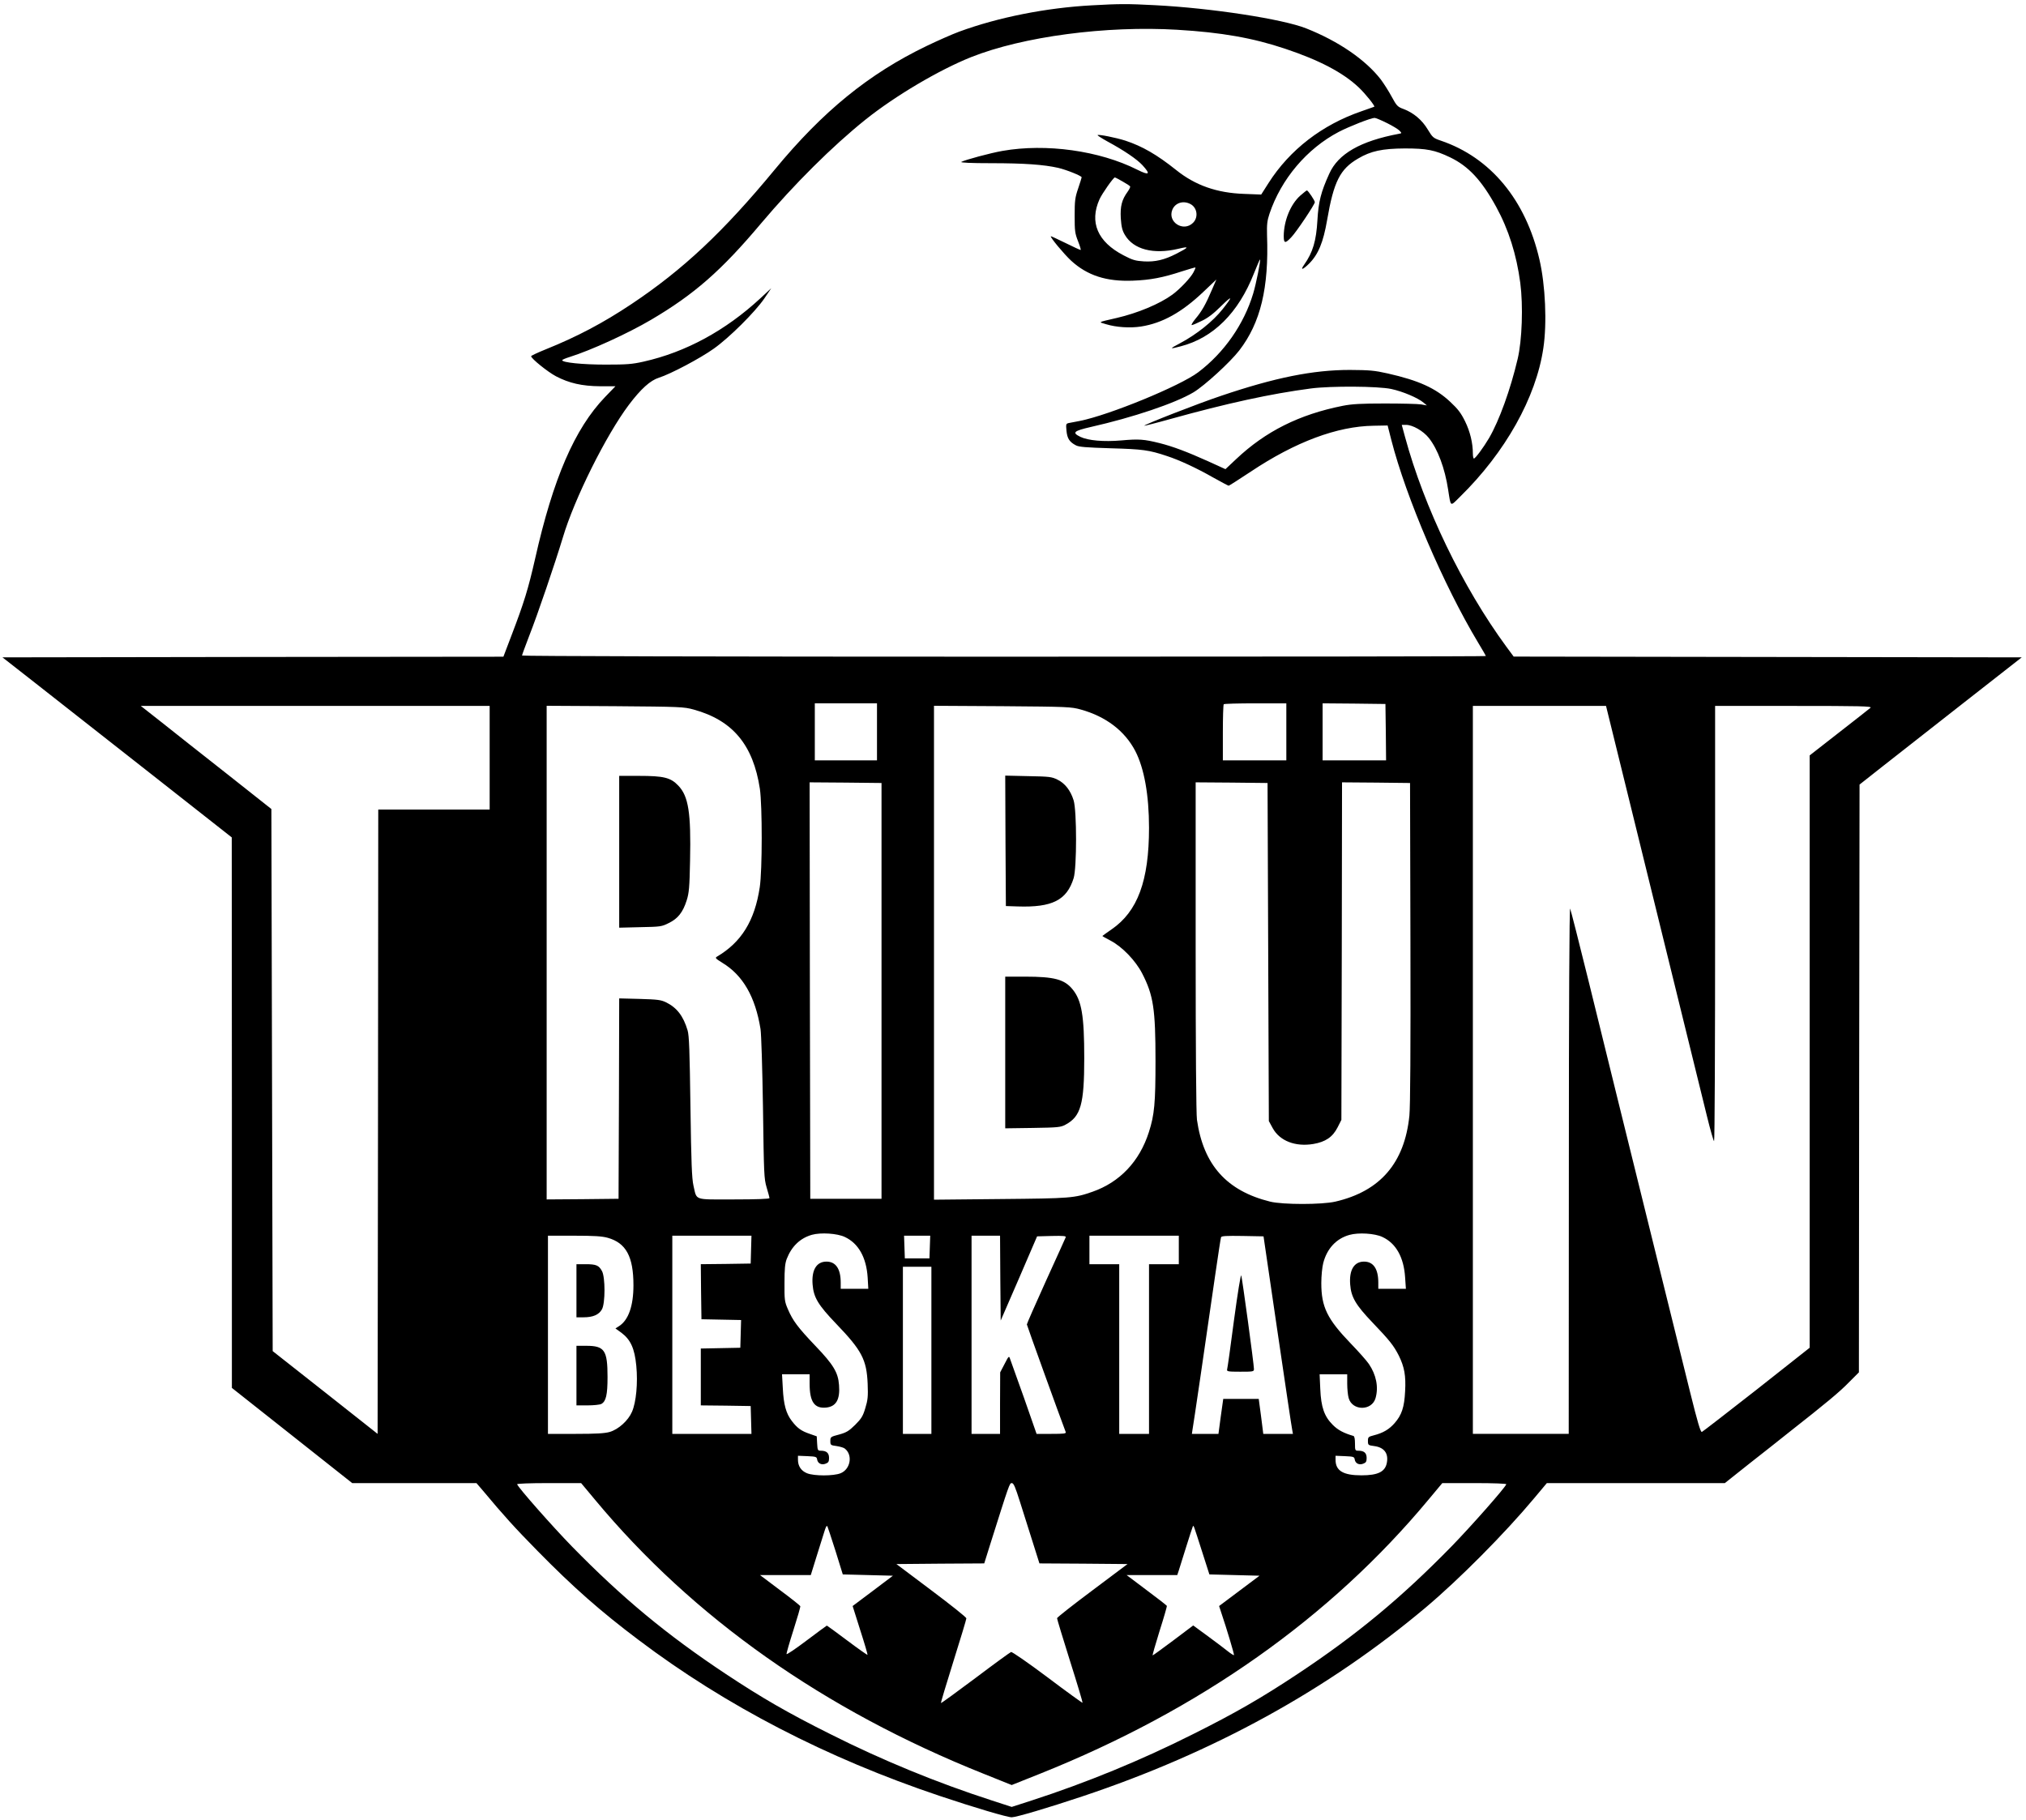 <?xml version="1.0" standalone="no"?>
<!DOCTYPE svg PUBLIC "-//W3C//DTD SVG 20010904//EN"
 "http://www.w3.org/TR/2001/REC-SVG-20010904/DTD/svg10.dtd">
<svg version="1.0" xmlns="http://www.w3.org/2000/svg"
 width="1564pt" height="1405pt" viewBox="0 0 1564 1405"
 preserveAspectRatio="xMidYMid meet">
<g transform="translate(0,1405) scale(0.1,-0.1)"
fill="#000000" stroke="none">
<path d="M8431 14009 c-355 -19 -727 -93 -1028 -204 -54 -20 -167 -70 -250
-110 -446 -215 -799 -502 -1172 -954 -396 -480 -708 -773 -1107 -1039 -219
-146 -420 -252 -661 -349 -62 -25 -113 -49 -113 -53 0 -18 129 -122 192 -155
101 -53 201 -76 341 -77 l118 0 -81 -84 c-234 -244 -400 -628 -539 -1247 -54
-236 -84 -335 -183 -594 l-62 -163 -1934 -2 -1933 -3 253 -198 c139 -109 537
-422 885 -695 l632 -497 1 -2125 0 -2125 464 -367 465 -368 480 0 479 0 49
-57 c161 -193 248 -289 423 -467 276 -281 486 -466 781 -688 670 -506 1452
-911 2323 -1203 271 -91 522 -165 556 -165 34 0 281 73 544 161 1016 339 1895
823 2650 1457 259 218 610 571 839 845 l98 117 687 0 687 0 190 151 c105 82
240 189 300 237 299 235 396 316 467 389 l78 78 2 2269 3 2269 175 138 c96 76
378 297 626 491 l451 353 -1961 3 -1961 3 -57 77 c-338 461 -634 1074 -782
1620 l-25 92 33 0 c51 0 133 -47 176 -101 69 -87 124 -234 149 -399 22 -138
13 -133 93 -54 348 341 586 765 642 1146 29 192 16 487 -30 684 -106 461 -378
788 -761 918 -59 20 -64 25 -101 86 -44 74 -110 129 -186 158 -47 17 -54 24
-93 96 -23 43 -61 102 -84 133 -118 152 -326 295 -576 394 -181 72 -733 157
-1168 179 -209 11 -272 11 -484 -1z m659 -189 c339 -20 582 -63 830 -146 264
-88 447 -184 568 -298 51 -48 128 -144 121 -150 -2 -1 -47 -17 -99 -35 -303
-104 -554 -297 -718 -555 l-56 -88 -130 5 c-212 7 -379 66 -526 184 -149 119
-262 184 -392 227 -75 24 -207 50 -215 43 -2 -3 31 -24 74 -48 133 -72 229
-138 272 -184 66 -72 54 -82 -40 -35 -292 147 -704 204 -1040 145 -92 -16
-292 -70 -318 -85 -10 -6 74 -10 230 -10 257 0 407 -11 518 -36 67 -16 181
-62 181 -73 0 -3 -12 -42 -27 -86 -24 -70 -27 -95 -27 -210 0 -118 2 -136 26
-197 15 -38 24 -68 20 -68 -4 0 -57 24 -117 54 -61 30 -111 53 -113 52 -7 -7
102 -138 156 -188 125 -115 273 -163 477 -155 136 5 233 24 379 72 56 18 102
31 104 30 2 -2 -4 -18 -14 -36 -21 -42 -105 -131 -164 -174 -97 -71 -266 -142
-430 -180 -151 -35 -142 -30 -82 -48 78 -24 186 -31 270 -18 165 26 315 109
483 269 l99 94 -36 -83 c-45 -106 -76 -162 -126 -221 -22 -27 -34 -48 -28 -48
7 0 42 15 78 33 47 22 92 57 149 114 88 86 92 78 12 -23 -76 -96 -201 -196
-333 -266 -80 -42 -79 -45 8 -22 252 65 446 258 566 563 24 60 45 109 47 108
6 -7 -30 -188 -53 -264 -71 -236 -224 -456 -424 -607 -140 -106 -688 -331
-915 -376 -33 -6 -71 -14 -84 -16 -22 -5 -23 -8 -18 -61 6 -59 23 -85 72 -111
24 -13 79 -17 270 -23 245 -7 294 -13 434 -60 95 -31 227 -92 355 -165 63 -35
117 -64 121 -64 4 0 80 49 171 109 345 230 667 350 947 354 l109 2 28 -110
c114 -446 405 -1125 671 -1567 33 -54 59 -100 59 -103 0 -3 -1674 -5 -3720 -5
-2203 0 -3720 4 -3720 9 0 5 25 73 55 151 67 170 199 559 260 760 89 300 334
791 510 1025 93 123 165 188 232 209 89 28 318 149 423 224 119 84 318 282
390 387 l54 80 -84 -78 c-269 -249 -576 -416 -902 -489 -88 -20 -131 -23 -293
-23 -179 0 -335 16 -335 34 0 4 26 15 58 25 163 51 448 181 628 287 333 196
543 380 849 744 256 303 549 595 807 802 229 183 567 383 815 482 401 159
1041 244 1593 211z m1617 -720 c44 -22 87 -48 97 -59 18 -19 18 -20 -5 -24
-297 -56 -469 -154 -538 -309 -64 -141 -83 -216 -91 -358 -9 -159 -35 -248
-102 -343 -33 -46 -13 -42 37 7 72 72 110 164 140 338 51 297 100 393 239 474
98 58 186 77 361 78 169 0 231 -12 350 -69 141 -68 242 -176 354 -380 97 -177
158 -370 187 -589 23 -176 14 -443 -20 -586 -56 -239 -143 -478 -221 -612 -43
-73 -106 -158 -117 -158 -4 0 -8 17 -8 38 0 81 -21 169 -60 249 -32 65 -55 95
-115 151 -113 106 -244 165 -483 219 -102 23 -140 26 -292 27 -284 0 -577 -59
-991 -199 -177 -59 -602 -225 -596 -232 2 -1 91 21 198 51 443 123 777 196
1089 237 153 20 517 18 620 -4 89 -19 207 -69 250 -106 l25 -21 -45 8 c-25 4
-151 7 -280 7 -185 0 -254 -4 -325 -18 -336 -67 -595 -197 -822 -411 l-83 -78
-134 61 c-162 73 -271 114 -374 140 -120 30 -161 33 -294 21 -139 -12 -258 -1
-317 27 -68 33 -54 46 81 77 323 73 648 182 791 267 85 51 283 232 354 324
164 213 229 482 214 890 -2 83 1 111 19 165 90 268 289 503 535 632 81 42 246
107 276 108 9 0 52 -18 96 -40z m-2041 -451 c29 -16 56 -34 58 -38 3 -4 -6
-23 -19 -41 -45 -62 -58 -112 -53 -205 5 -67 11 -94 32 -129 66 -112 220 -152
411 -107 90 22 86 13 -16 -39 -90 -46 -162 -63 -248 -58 -65 4 -88 10 -158 47
-200 104 -265 255 -185 433 20 44 107 168 118 168 4 0 31 -14 60 -31z m523
-174 c53 -27 64 -102 21 -145 -74 -74 -199 5 -160 101 22 53 84 73 139 44z
m-2419 -4075 l0 -220 -240 0 -240 0 0 220 0 220 240 0 240 0 0 -220z m3160 0
l0 -220 -245 0 -245 0 0 213 c0 118 3 217 7 220 3 4 114 7 245 7 l238 0 0
-220z m768 -2 l2 -218 -245 0 -245 0 0 220 0 220 243 -2 242 -3 3 -217z
m-6918 -198 l0 -400 -430 0 -430 0 -2 -2410 -3 -2410 -405 320 -405 319 -5
2093 -5 2092 -340 269 c-187 147 -414 326 -504 398 l-164 129 1346 0 1347 0 0
-400z m1575 372 c301 -83 459 -272 511 -612 19 -132 19 -629 -1 -760 -39 -259
-142 -425 -331 -536 -15 -9 -10 -15 42 -47 159 -96 255 -263 295 -512 6 -41
14 -297 19 -610 7 -511 8 -544 28 -612 12 -40 22 -77 22 -83 0 -6 -96 -10
-275 -10 -315 0 -284 -11 -312 108 -12 54 -17 173 -23 607 -6 434 -10 550 -22
590 -33 111 -83 176 -167 217 -40 19 -66 22 -203 26 l-158 4 -2 -773 -3 -774
-277 -3 -278 -2 0 1905 0 1906 528 -3 c506 -4 530 -5 607 -26z m2989 0 c194
-54 339 -165 420 -320 69 -134 106 -340 106 -593 0 -409 -88 -646 -289 -784
-39 -27 -71 -50 -71 -51 0 -2 28 -18 63 -36 90 -47 193 -154 244 -253 87 -169
103 -275 103 -676 0 -324 -8 -415 -51 -549 -72 -226 -224 -387 -436 -461 -140
-49 -169 -51 -710 -56 l-513 -5 0 1907 0 1906 528 -3 c507 -4 530 -5 606 -26z
m4196 -549 c265 -1077 378 -1537 484 -1968 58 -236 127 -517 153 -622 26 -106
51 -193 55 -193 5 0 8 756 8 1680 l0 1680 607 0 c511 0 605 -2 593 -14 -8 -7
-117 -93 -242 -190 l-228 -178 0 -2286 0 -2287 -409 -323 c-226 -177 -416
-324 -423 -327 -10 -4 -33 73 -91 307 -42 172 -163 660 -268 1083 -235 952
-351 1419 -518 2100 -72 292 -135 539 -140 550 -6 12 -10 -758 -10 -2017 l-1
-2038 -370 0 -370 0 0 2810 0 2810 514 0 514 0 142 -577z m-5735 -1623 l0
-1605 -275 0 -275 0 -3 1608 -2 1607 277 -2 278 -3 0 -1605z m2985 300 l5
-1305 30 -55 c54 -98 174 -145 313 -122 94 16 149 53 187 127 l30 59 3 1303 2
1303 263 -2 262 -3 3 -1230 c2 -835 -1 -1265 -8 -1338 -37 -365 -225 -584
-572 -664 -104 -24 -405 -24 -503 0 -335 83 -515 283 -565 632 -6 44 -10 548
-10 1338 l0 1267 278 -2 277 -3 5 -1305z m-3268 -2200 c105 -49 166 -158 176
-312 l5 -88 -107 0 -106 0 0 48 c0 106 -38 162 -110 162 -77 0 -116 -65 -107
-177 8 -100 42 -157 183 -304 197 -205 234 -276 242 -461 4 -100 1 -127 -18
-189 -18 -61 -30 -81 -78 -129 -49 -48 -67 -59 -124 -75 -66 -17 -68 -19 -68
-50 0 -31 2 -33 48 -39 26 -4 54 -12 63 -19 64 -49 45 -160 -32 -191 -54 -22
-205 -22 -259 0 -45 18 -70 55 -70 104 l0 31 73 -3 c66 -3 72 -5 75 -26 5 -30
34 -45 66 -32 21 8 26 16 26 44 0 39 -20 56 -64 56 -23 0 -25 4 -28 56 l-3 55
-54 19 c-65 22 -96 44 -138 99 -45 58 -64 128 -70 254 l-6 107 107 0 106 0 0
-72 c0 -141 37 -194 128 -185 77 8 108 63 99 174 -7 97 -43 157 -183 303 -136
143 -174 194 -212 283 -25 57 -27 73 -26 202 0 109 4 150 17 185 38 98 104
161 195 187 69 19 195 11 254 -17z m4150 0 c105 -49 165 -157 175 -312 l6 -88
-107 0 -106 0 0 48 c0 106 -38 162 -110 162 -77 0 -116 -65 -107 -177 7 -97
43 -158 171 -292 134 -140 164 -178 204 -256 43 -87 56 -156 49 -276 -6 -123
-26 -183 -81 -246 -42 -48 -89 -76 -160 -94 -43 -11 -46 -14 -46 -44 0 -31 2
-33 48 -39 77 -10 112 -56 98 -129 -13 -70 -69 -97 -196 -97 -141 0 -200 35
-200 120 l0 31 73 -3 c66 -3 72 -5 75 -26 5 -30 34 -45 66 -32 21 8 26 16 26
44 0 39 -20 56 -64 56 -25 0 -26 3 -26 55 0 36 -4 57 -12 59 -75 22 -119 45
-159 85 -66 66 -91 136 -97 279 l-5 112 107 0 106 0 0 -72 c0 -40 5 -90 11
-111 28 -101 180 -101 208 0 24 85 5 179 -52 263 -17 25 -79 95 -139 157 -183
190 -228 283 -228 467 0 56 7 125 15 155 29 112 101 189 202 217 70 20 196 12
255 -16z m-5981 -6 c142 -40 199 -145 199 -367 0 -160 -39 -269 -111 -315
l-28 -18 47 -34 c70 -53 101 -120 114 -254 13 -134 -1 -281 -33 -355 -29 -68
-104 -136 -172 -156 -38 -11 -103 -15 -264 -15 l-213 0 0 765 0 765 202 0
c156 0 215 -4 259 -16z m1107 -91 l-3 -108 -193 -3 -192 -2 2 -213 3 -212 153
-3 153 -3 -3 -107 -3 -107 -152 -3 -153 -3 0 -219 0 -220 193 -2 192 -3 3
-107 3 -108 -306 0 -305 0 0 765 0 765 305 0 306 0 -3 -107z m1380 20 l-3 -88
-95 0 -95 0 -3 88 -3 87 101 0 101 0 -3 -87z m544 -240 l3 -328 141 325 140
325 113 3 c89 2 112 0 108 -10 -3 -7 -71 -159 -153 -338 -81 -179 -147 -329
-147 -335 0 -7 259 -724 300 -831 4 -12 -14 -14 -110 -14 l-115 0 -97 278
c-54 152 -103 288 -108 302 -8 24 -10 22 -42 -40 l-34 -65 -1 -237 0 -238
-110 0 -110 0 0 765 0 765 110 0 110 0 2 -327z m1378 217 l0 -110 -115 0 -115
0 0 -655 0 -655 -115 0 -115 0 0 655 0 655 -115 0 -115 0 0 110 0 110 345 0
345 0 0 -110z m761 -625 c59 -401 110 -745 114 -762 l6 -33 -114 0 -115 0 -17
135 -18 135 -137 0 -137 0 -19 -135 -18 -135 -103 0 -102 0 4 28 c6 29 108
725 175 1192 23 157 43 291 46 298 3 10 41 12 166 10 l162 -3 107 -730z
m-2671 -150 l0 -645 -110 0 -110 0 0 645 0 645 110 0 110 0 0 -645z m-2598
-1152 c759 -913 1767 -1624 3001 -2117 l217 -87 218 87 c1233 493 2241 1204
3000 2117 l106 127 249 0 c152 0 247 -4 245 -9 -9 -27 -274 -327 -423 -480
-388 -397 -733 -683 -1190 -986 -273 -181 -480 -301 -805 -463 -403 -203 -826
-376 -1242 -511 l-158 -51 -157 51 c-417 135 -840 308 -1243 511 -325 162
-532 282 -805 463 -457 303 -802 589 -1190 986 -149 153 -414 453 -423 480 -2
5 93 9 245 9 l249 0 106 -127z m3281 -15 c25 -79 69 -218 98 -310 l53 -168
340 -2 340 -3 -272 -204 c-150 -112 -272 -208 -272 -214 0 -7 45 -155 100
-330 56 -176 99 -321 97 -323 -2 -2 -124 86 -271 197 -152 114 -274 198 -281
195 -8 -3 -132 -93 -275 -201 -144 -108 -264 -195 -266 -193 -2 3 41 147 96
322 55 175 100 324 100 332 0 8 -122 105 -270 216 l-270 203 339 3 339 2 40
128 c156 494 155 492 173 492 14 0 27 -31 62 -142z m-1424 -379 l57 -184 194
-5 193 -5 -155 -117 -156 -117 59 -187 c33 -102 58 -188 56 -190 -2 -2 -73 48
-157 111 -84 63 -155 115 -157 115 -2 0 -72 -52 -156 -115 -83 -63 -153 -110
-155 -105 -2 5 22 88 53 185 31 97 55 180 53 185 -2 5 -72 61 -157 124 l-154
116 196 0 196 0 46 148 c25 81 51 163 57 182 13 42 18 53 25 47 2 -3 30 -87
62 -188z m2831 -9 l56 -175 194 -5 193 -5 -156 -117 -156 -117 14 -43 c48
-142 104 -332 101 -336 -3 -2 -24 11 -48 30 -24 19 -93 72 -155 117 l-112 82
-154 -116 c-84 -63 -156 -115 -159 -115 -3 0 21 84 53 187 33 103 58 191 57
195 -2 4 -72 59 -157 122 l-154 116 196 0 195 0 11 33 c5 17 31 100 57 182 26
83 49 154 52 160 7 11 3 20 72 -195z"/>
<path d="M10039 12541 c-76 -67 -128 -194 -129 -313 0 -58 11 -60 58 -10 39
40 182 254 182 271 0 13 -52 90 -61 91 -3 0 -26 -18 -50 -39z"/>
<path d="M4780 7474 l0 -586 163 4 c155 3 165 4 220 32 70 34 109 83 138 175
18 57 22 99 26 306 8 370 -12 498 -91 580 -59 62 -112 75 -303 75 l-153 0 0
-586z"/>
<path d="M7762 7558 l3 -503 90 -3 c268 -9 380 48 433 218 25 81 25 519 0 601
-24 77 -67 132 -125 160 -44 22 -62 24 -226 27 l-177 4 2 -504z"/>
<path d="M7760 5924 l0 -585 213 3 c194 3 215 5 252 25 118 63 145 157 145
513 0 330 -20 447 -91 533 -62 76 -142 97 -364 97 l-155 0 0 -586z"/>
<path d="M4450 4085 l0 -205 55 0 c73 0 119 20 142 62 26 47 26 248 0 295 -24
44 -44 53 -126 53 l-71 0 0 -205z"/>
<path d="M4450 3430 l0 -230 86 0 c47 0 94 5 106 11 36 20 48 69 48 208 0 207
-23 241 -165 241 l-75 0 0 -230z"/>
<path d="M9526 3858 c-26 -200 -50 -371 -53 -380 -4 -16 6 -18 101 -18 102 0
106 1 106 21 0 37 -91 703 -98 722 -4 11 -28 -137 -56 -345z"/>
</g>
</svg>
